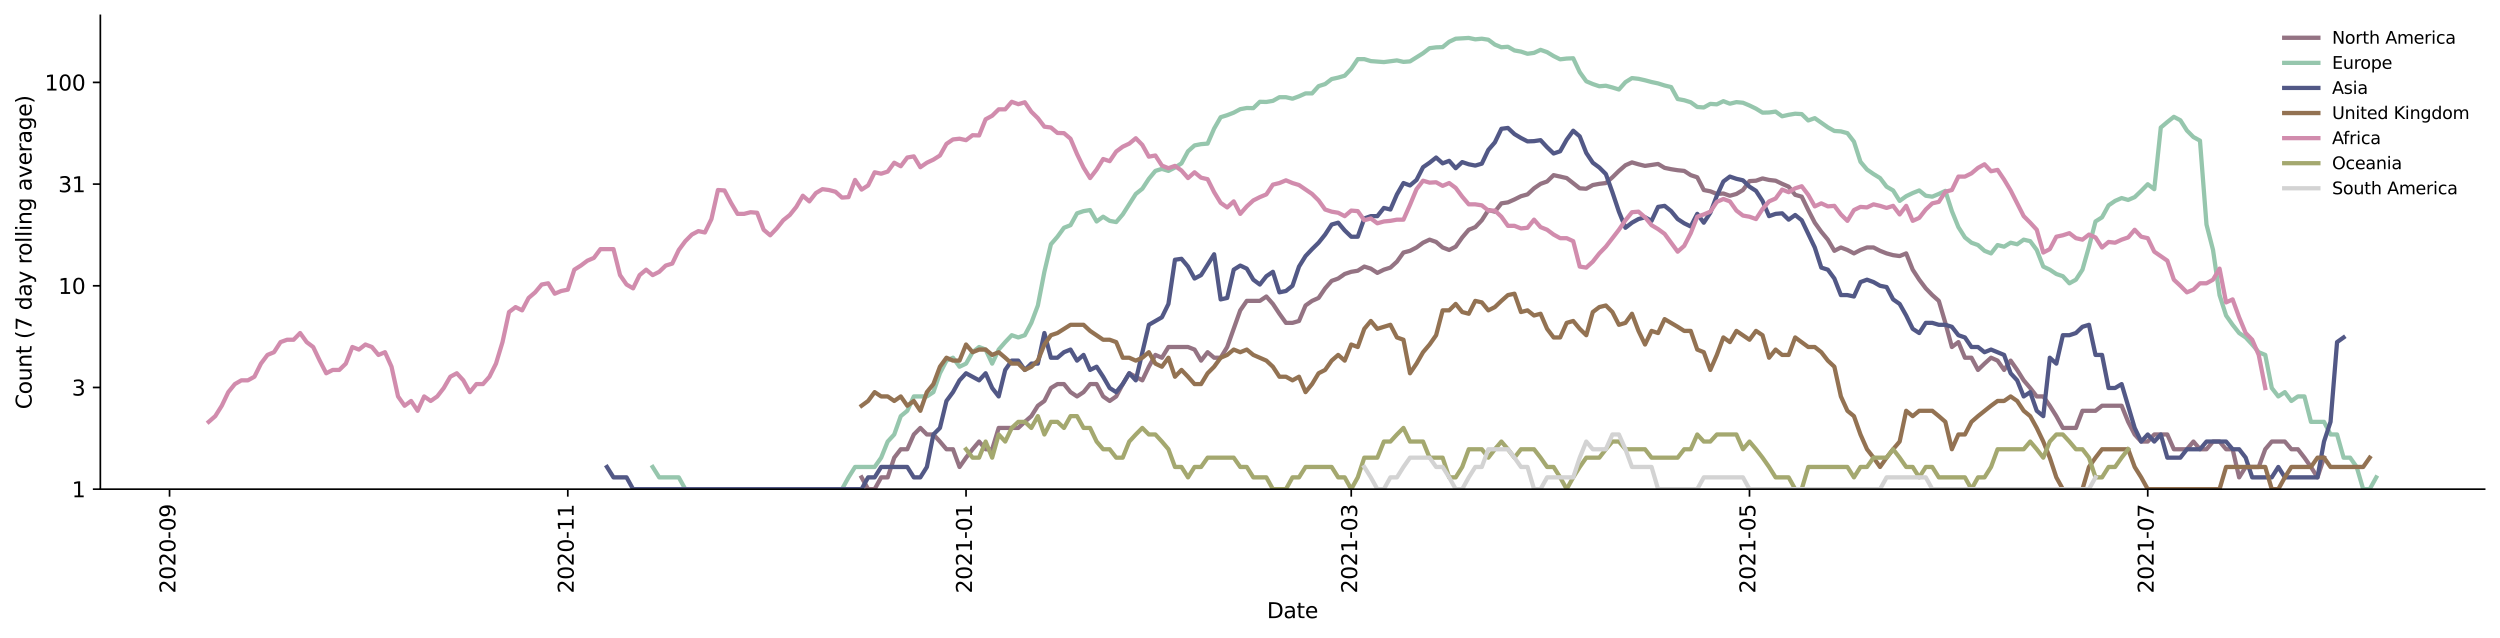 <?xml version="1.0" encoding="utf-8" standalone="no"?>
<!DOCTYPE svg PUBLIC "-//W3C//DTD SVG 1.1//EN"
  "http://www.w3.org/Graphics/SVG/1.1/DTD/svg11.dtd">
<svg height="298.621pt" version="1.1" viewBox="0 0 1170.166 298.621" width="1170.166pt" xmlns="http://www.w3.org/2000/svg" xmlns:xlink="http://www.w3.org/1999/xlink">
 <defs>
  <style type="text/css">*{stroke-linecap:butt;stroke-linejoin:round;}</style>
 </defs>
 <g id="figure_1">
  <g id="patch_1">
   <path d="M 0 298.621 
L 1170.166 298.621 
L 1170.166 0 
L 0 0 
z
" style="fill:#ffffff;"/>
  </g>
  <g id="axes_1">
   <g id="patch_2">
    <path d="M 46.966 228.96 
L 1162.966 228.96 
L 1162.966 7.2 
L 46.966 7.2 
z
" style="fill:#ffffff;"/>
   </g>
   <g id="matplotlib.axis_1">
    <g id="xtick_1">
     <g id="line2d_1">
      <defs>
       <path d="M 0 0 
L 0 3.5 
" id="mca62a1e61a" style="stroke:#000000;stroke-width:0.8;"/>
      </defs>
      <g>
       <use style="stroke:#000000;stroke-width:0.8;" x="79.358" xlink:href="#mca62a1e61a" y="228.96"/>
      </g>
     </g>
     <g id="text_1">
      <!-- 2020-09 -->
      <g transform="translate(82.117 277.743)rotate(-90)scale(0.1 -0.1)">
       <defs>
        <path d="M 1228 531 
L 3431 531 
L 3431 0 
L 469 0 
L 469 531 
Q 828 903 1448 1529 
Q 2069 2156 2228 2338 
Q 2531 2678 2651 2914 
Q 2772 3150 2772 3378 
Q 2772 3750 2511 3984 
Q 2250 4219 1831 4219 
Q 1534 4219 1204 4116 
Q 875 4013 500 3803 
L 500 4441 
Q 881 4594 1212 4672 
Q 1544 4750 1819 4750 
Q 2544 4750 2975 4387 
Q 3406 4025 3406 3419 
Q 3406 3131 3298 2873 
Q 3191 2616 2906 2266 
Q 2828 2175 2409 1742 
Q 1991 1309 1228 531 
z
" id="DejaVuSans-32" transform="scale(0.016)"/>
        <path d="M 2034 4250 
Q 1547 4250 1301 3770 
Q 1056 3291 1056 2328 
Q 1056 1369 1301 889 
Q 1547 409 2034 409 
Q 2525 409 2770 889 
Q 3016 1369 3016 2328 
Q 3016 3291 2770 3770 
Q 2525 4250 2034 4250 
z
M 2034 4750 
Q 2819 4750 3233 4129 
Q 3647 3509 3647 2328 
Q 3647 1150 3233 529 
Q 2819 -91 2034 -91 
Q 1250 -91 836 529 
Q 422 1150 422 2328 
Q 422 3509 836 4129 
Q 1250 4750 2034 4750 
z
" id="DejaVuSans-30" transform="scale(0.016)"/>
        <path d="M 313 2009 
L 1997 2009 
L 1997 1497 
L 313 1497 
L 313 2009 
z
" id="DejaVuSans-2d" transform="scale(0.016)"/>
        <path d="M 703 97 
L 703 672 
Q 941 559 1184 500 
Q 1428 441 1663 441 
Q 2288 441 2617 861 
Q 2947 1281 2994 2138 
Q 2813 1869 2534 1725 
Q 2256 1581 1919 1581 
Q 1219 1581 811 2004 
Q 403 2428 403 3163 
Q 403 3881 828 4315 
Q 1253 4750 1959 4750 
Q 2769 4750 3195 4129 
Q 3622 3509 3622 2328 
Q 3622 1225 3098 567 
Q 2575 -91 1691 -91 
Q 1453 -91 1209 -44 
Q 966 3 703 97 
z
M 1959 2075 
Q 2384 2075 2632 2365 
Q 2881 2656 2881 3163 
Q 2881 3666 2632 3958 
Q 2384 4250 1959 4250 
Q 1534 4250 1286 3958 
Q 1038 3666 1038 3163 
Q 1038 2656 1286 2365 
Q 1534 2075 1959 2075 
z
" id="DejaVuSans-39" transform="scale(0.016)"/>
       </defs>
       <use xlink:href="#DejaVuSans-32"/>
       <use x="63.623" xlink:href="#DejaVuSans-30"/>
       <use x="127.246" xlink:href="#DejaVuSans-32"/>
       <use x="190.869" xlink:href="#DejaVuSans-30"/>
       <use x="254.492" xlink:href="#DejaVuSans-2d"/>
       <use x="290.576" xlink:href="#DejaVuSans-30"/>
       <use x="354.199" xlink:href="#DejaVuSans-39"/>
      </g>
     </g>
    </g>
    <g id="xtick_2">
     <g id="line2d_2">
      <g>
       <use style="stroke:#000000;stroke-width:0.8;" x="265.765" xlink:href="#mca62a1e61a" y="228.96"/>
      </g>
     </g>
     <g id="text_2">
      <!-- 2020-11 -->
      <g transform="translate(268.525 277.743)rotate(-90)scale(0.1 -0.1)">
       <defs>
        <path d="M 794 531 
L 1825 531 
L 1825 4091 
L 703 3866 
L 703 4441 
L 1819 4666 
L 2450 4666 
L 2450 531 
L 3481 531 
L 3481 0 
L 794 0 
L 794 531 
z
" id="DejaVuSans-31" transform="scale(0.016)"/>
       </defs>
       <use xlink:href="#DejaVuSans-32"/>
       <use x="63.623" xlink:href="#DejaVuSans-30"/>
       <use x="127.246" xlink:href="#DejaVuSans-32"/>
       <use x="190.869" xlink:href="#DejaVuSans-30"/>
       <use x="254.492" xlink:href="#DejaVuSans-2d"/>
       <use x="290.576" xlink:href="#DejaVuSans-31"/>
       <use x="354.199" xlink:href="#DejaVuSans-31"/>
      </g>
     </g>
    </g>
    <g id="xtick_3">
     <g id="line2d_3">
      <g>
       <use style="stroke:#000000;stroke-width:0.8;" x="452.173" xlink:href="#mca62a1e61a" y="228.96"/>
      </g>
     </g>
     <g id="text_3">
      <!-- 2021-01 -->
      <g transform="translate(454.932 277.743)rotate(-90)scale(0.1 -0.1)">
       <use xlink:href="#DejaVuSans-32"/>
       <use x="63.623" xlink:href="#DejaVuSans-30"/>
       <use x="127.246" xlink:href="#DejaVuSans-32"/>
       <use x="190.869" xlink:href="#DejaVuSans-31"/>
       <use x="254.492" xlink:href="#DejaVuSans-2d"/>
       <use x="290.576" xlink:href="#DejaVuSans-30"/>
       <use x="354.199" xlink:href="#DejaVuSans-31"/>
      </g>
     </g>
    </g>
    <g id="xtick_4">
     <g id="line2d_4">
      <g>
       <use style="stroke:#000000;stroke-width:0.8;" x="632.468" xlink:href="#mca62a1e61a" y="228.96"/>
      </g>
     </g>
     <g id="text_4">
      <!-- 2021-03 -->
      <g transform="translate(635.228 277.743)rotate(-90)scale(0.1 -0.1)">
       <defs>
        <path d="M 2597 2516 
Q 3050 2419 3304 2112 
Q 3559 1806 3559 1356 
Q 3559 666 3084 287 
Q 2609 -91 1734 -91 
Q 1441 -91 1130 -33 
Q 819 25 488 141 
L 488 750 
Q 750 597 1062 519 
Q 1375 441 1716 441 
Q 2309 441 2620 675 
Q 2931 909 2931 1356 
Q 2931 1769 2642 2001 
Q 2353 2234 1838 2234 
L 1294 2234 
L 1294 2753 
L 1863 2753 
Q 2328 2753 2575 2939 
Q 2822 3125 2822 3475 
Q 2822 3834 2567 4026 
Q 2313 4219 1838 4219 
Q 1578 4219 1281 4162 
Q 984 4106 628 3988 
L 628 4550 
Q 988 4650 1302 4700 
Q 1616 4750 1894 4750 
Q 2613 4750 3031 4423 
Q 3450 4097 3450 3541 
Q 3450 3153 3228 2886 
Q 3006 2619 2597 2516 
z
" id="DejaVuSans-33" transform="scale(0.016)"/>
       </defs>
       <use xlink:href="#DejaVuSans-32"/>
       <use x="63.623" xlink:href="#DejaVuSans-30"/>
       <use x="127.246" xlink:href="#DejaVuSans-32"/>
       <use x="190.869" xlink:href="#DejaVuSans-31"/>
       <use x="254.492" xlink:href="#DejaVuSans-2d"/>
       <use x="290.576" xlink:href="#DejaVuSans-30"/>
       <use x="354.199" xlink:href="#DejaVuSans-33"/>
      </g>
     </g>
    </g>
    <g id="xtick_5">
     <g id="line2d_5">
      <g>
       <use style="stroke:#000000;stroke-width:0.8;" x="818.876" xlink:href="#mca62a1e61a" y="228.96"/>
      </g>
     </g>
     <g id="text_5">
      <!-- 2021-05 -->
      <g transform="translate(821.635 277.743)rotate(-90)scale(0.1 -0.1)">
       <defs>
        <path d="M 691 4666 
L 3169 4666 
L 3169 4134 
L 1269 4134 
L 1269 2991 
Q 1406 3038 1543 3061 
Q 1681 3084 1819 3084 
Q 2600 3084 3056 2656 
Q 3513 2228 3513 1497 
Q 3513 744 3044 326 
Q 2575 -91 1722 -91 
Q 1428 -91 1123 -41 
Q 819 9 494 109 
L 494 744 
Q 775 591 1075 516 
Q 1375 441 1709 441 
Q 2250 441 2565 725 
Q 2881 1009 2881 1497 
Q 2881 1984 2565 2268 
Q 2250 2553 1709 2553 
Q 1456 2553 1204 2497 
Q 953 2441 691 2322 
L 691 4666 
z
" id="DejaVuSans-35" transform="scale(0.016)"/>
       </defs>
       <use xlink:href="#DejaVuSans-32"/>
       <use x="63.623" xlink:href="#DejaVuSans-30"/>
       <use x="127.246" xlink:href="#DejaVuSans-32"/>
       <use x="190.869" xlink:href="#DejaVuSans-31"/>
       <use x="254.492" xlink:href="#DejaVuSans-2d"/>
       <use x="290.576" xlink:href="#DejaVuSans-30"/>
       <use x="354.199" xlink:href="#DejaVuSans-35"/>
      </g>
     </g>
    </g>
    <g id="xtick_6">
     <g id="line2d_6">
      <g>
       <use style="stroke:#000000;stroke-width:0.8;" x="1005.283" xlink:href="#mca62a1e61a" y="228.96"/>
      </g>
     </g>
     <g id="text_6">
      <!-- 2021-07 -->
      <g transform="translate(1008.043 277.743)rotate(-90)scale(0.1 -0.1)">
       <defs>
        <path d="M 525 4666 
L 3525 4666 
L 3525 4397 
L 1831 0 
L 1172 0 
L 2766 4134 
L 525 4134 
L 525 4666 
z
" id="DejaVuSans-37" transform="scale(0.016)"/>
       </defs>
       <use xlink:href="#DejaVuSans-32"/>
       <use x="63.623" xlink:href="#DejaVuSans-30"/>
       <use x="127.246" xlink:href="#DejaVuSans-32"/>
       <use x="190.869" xlink:href="#DejaVuSans-31"/>
       <use x="254.492" xlink:href="#DejaVuSans-2d"/>
       <use x="290.576" xlink:href="#DejaVuSans-30"/>
       <use x="354.199" xlink:href="#DejaVuSans-37"/>
      </g>
     </g>
    </g>
    <g id="text_7">
     <!-- Date -->
     <g transform="translate(593.015 289.341)scale(0.1 -0.1)">
      <defs>
       <path d="M 1259 4147 
L 1259 519 
L 2022 519 
Q 2988 519 3436 956 
Q 3884 1394 3884 2338 
Q 3884 3275 3436 3711 
Q 2988 4147 2022 4147 
L 1259 4147 
z
M 628 4666 
L 1925 4666 
Q 3281 4666 3915 4102 
Q 4550 3538 4550 2338 
Q 4550 1131 3912 565 
Q 3275 0 1925 0 
L 628 0 
L 628 4666 
z
" id="DejaVuSans-44" transform="scale(0.016)"/>
       <path d="M 2194 1759 
Q 1497 1759 1228 1600 
Q 959 1441 959 1056 
Q 959 750 1161 570 
Q 1363 391 1709 391 
Q 2188 391 2477 730 
Q 2766 1069 2766 1631 
L 2766 1759 
L 2194 1759 
z
M 3341 1997 
L 3341 0 
L 2766 0 
L 2766 531 
Q 2569 213 2275 61 
Q 1981 -91 1556 -91 
Q 1019 -91 701 211 
Q 384 513 384 1019 
Q 384 1609 779 1909 
Q 1175 2209 1959 2209 
L 2766 2209 
L 2766 2266 
Q 2766 2663 2505 2880 
Q 2244 3097 1772 3097 
Q 1472 3097 1187 3025 
Q 903 2953 641 2809 
L 641 3341 
Q 956 3463 1253 3523 
Q 1550 3584 1831 3584 
Q 2591 3584 2966 3190 
Q 3341 2797 3341 1997 
z
" id="DejaVuSans-61" transform="scale(0.016)"/>
       <path d="M 1172 4494 
L 1172 3500 
L 2356 3500 
L 2356 3053 
L 1172 3053 
L 1172 1153 
Q 1172 725 1289 603 
Q 1406 481 1766 481 
L 2356 481 
L 2356 0 
L 1766 0 
Q 1100 0 847 248 
Q 594 497 594 1153 
L 594 3053 
L 172 3053 
L 172 3500 
L 594 3500 
L 594 4494 
L 1172 4494 
z
" id="DejaVuSans-74" transform="scale(0.016)"/>
       <path d="M 3597 1894 
L 3597 1613 
L 953 1613 
Q 991 1019 1311 708 
Q 1631 397 2203 397 
Q 2534 397 2845 478 
Q 3156 559 3463 722 
L 3463 178 
Q 3153 47 2828 -22 
Q 2503 -91 2169 -91 
Q 1331 -91 842 396 
Q 353 884 353 1716 
Q 353 2575 817 3079 
Q 1281 3584 2069 3584 
Q 2775 3584 3186 3129 
Q 3597 2675 3597 1894 
z
M 3022 2063 
Q 3016 2534 2758 2815 
Q 2500 3097 2075 3097 
Q 1594 3097 1305 2825 
Q 1016 2553 972 2059 
L 3022 2063 
z
" id="DejaVuSans-65" transform="scale(0.016)"/>
      </defs>
      <use xlink:href="#DejaVuSans-44"/>
      <use x="77.002" xlink:href="#DejaVuSans-61"/>
      <use x="138.281" xlink:href="#DejaVuSans-74"/>
      <use x="177.49" xlink:href="#DejaVuSans-65"/>
     </g>
    </g>
   </g>
   <g id="matplotlib.axis_2">
    <g id="ytick_1">
     <g id="line2d_7">
      <defs>
       <path d="M 0 0 
L -3.5 0 
" id="m1c653660a6" style="stroke:#000000;stroke-width:0.8;"/>
      </defs>
      <g>
       <use style="stroke:#000000;stroke-width:0.8;" x="46.966" xlink:href="#m1c653660a6" y="228.96"/>
      </g>
     </g>
     <g id="text_8">
      <!-- 1 -->
      <g transform="translate(33.603 232.759)scale(0.1 -0.1)">
       <use xlink:href="#DejaVuSans-31"/>
      </g>
     </g>
    </g>
    <g id="ytick_2">
     <g id="line2d_8">
      <g>
       <use style="stroke:#000000;stroke-width:0.8;" x="46.966" xlink:href="#m1c653660a6" y="181.363"/>
      </g>
     </g>
     <g id="text_9">
      <!-- 3 -->
      <g transform="translate(33.603 185.162)scale(0.1 -0.1)">
       <use xlink:href="#DejaVuSans-33"/>
      </g>
     </g>
    </g>
    <g id="ytick_3">
     <g id="line2d_9">
      <g>
       <use style="stroke:#000000;stroke-width:0.8;" x="46.966" xlink:href="#m1c653660a6" y="133.765"/>
      </g>
     </g>
     <g id="text_10">
      <!-- 10 -->
      <g transform="translate(27.241 137.565)scale(0.1 -0.1)">
       <use xlink:href="#DejaVuSans-31"/>
       <use x="63.623" xlink:href="#DejaVuSans-30"/>
      </g>
     </g>
    </g>
    <g id="ytick_4">
     <g id="line2d_10">
      <g>
       <use style="stroke:#000000;stroke-width:0.8;" x="46.966" xlink:href="#m1c653660a6" y="86.168"/>
      </g>
     </g>
     <g id="text_11">
      <!-- 31 -->
      <g transform="translate(27.241 89.967)scale(0.1 -0.1)">
       <use xlink:href="#DejaVuSans-33"/>
       <use x="63.623" xlink:href="#DejaVuSans-31"/>
      </g>
     </g>
    </g>
    <g id="ytick_5">
     <g id="line2d_11">
      <g>
       <use style="stroke:#000000;stroke-width:0.8;" x="46.966" xlink:href="#m1c653660a6" y="38.571"/>
      </g>
     </g>
     <g id="text_12">
      <!-- 100 -->
      <g transform="translate(20.878 42.37)scale(0.1 -0.1)">
       <use xlink:href="#DejaVuSans-31"/>
       <use x="63.623" xlink:href="#DejaVuSans-30"/>
       <use x="127.246" xlink:href="#DejaVuSans-30"/>
      </g>
     </g>
    </g>
    <g id="text_13">
     <!-- Count (7 day rolling average) -->
     <g transform="translate(14.798 191.548)rotate(-90)scale(0.1 -0.1)">
      <defs>
       <path d="M 4122 4306 
L 4122 3641 
Q 3803 3938 3442 4084 
Q 3081 4231 2675 4231 
Q 1875 4231 1450 3742 
Q 1025 3253 1025 2328 
Q 1025 1406 1450 917 
Q 1875 428 2675 428 
Q 3081 428 3442 575 
Q 3803 722 4122 1019 
L 4122 359 
Q 3791 134 3420 21 
Q 3050 -91 2638 -91 
Q 1578 -91 968 557 
Q 359 1206 359 2328 
Q 359 3453 968 4101 
Q 1578 4750 2638 4750 
Q 3056 4750 3426 4639 
Q 3797 4528 4122 4306 
z
" id="DejaVuSans-43" transform="scale(0.016)"/>
       <path d="M 1959 3097 
Q 1497 3097 1228 2736 
Q 959 2375 959 1747 
Q 959 1119 1226 758 
Q 1494 397 1959 397 
Q 2419 397 2687 759 
Q 2956 1122 2956 1747 
Q 2956 2369 2687 2733 
Q 2419 3097 1959 3097 
z
M 1959 3584 
Q 2709 3584 3137 3096 
Q 3566 2609 3566 1747 
Q 3566 888 3137 398 
Q 2709 -91 1959 -91 
Q 1206 -91 779 398 
Q 353 888 353 1747 
Q 353 2609 779 3096 
Q 1206 3584 1959 3584 
z
" id="DejaVuSans-6f" transform="scale(0.016)"/>
       <path d="M 544 1381 
L 544 3500 
L 1119 3500 
L 1119 1403 
Q 1119 906 1312 657 
Q 1506 409 1894 409 
Q 2359 409 2629 706 
Q 2900 1003 2900 1516 
L 2900 3500 
L 3475 3500 
L 3475 0 
L 2900 0 
L 2900 538 
Q 2691 219 2414 64 
Q 2138 -91 1772 -91 
Q 1169 -91 856 284 
Q 544 659 544 1381 
z
M 1991 3584 
L 1991 3584 
z
" id="DejaVuSans-75" transform="scale(0.016)"/>
       <path d="M 3513 2113 
L 3513 0 
L 2938 0 
L 2938 2094 
Q 2938 2591 2744 2837 
Q 2550 3084 2163 3084 
Q 1697 3084 1428 2787 
Q 1159 2491 1159 1978 
L 1159 0 
L 581 0 
L 581 3500 
L 1159 3500 
L 1159 2956 
Q 1366 3272 1645 3428 
Q 1925 3584 2291 3584 
Q 2894 3584 3203 3211 
Q 3513 2838 3513 2113 
z
" id="DejaVuSans-6e" transform="scale(0.016)"/>
       <path id="DejaVuSans-20" transform="scale(0.016)"/>
       <path d="M 1984 4856 
Q 1566 4138 1362 3434 
Q 1159 2731 1159 2009 
Q 1159 1288 1364 580 
Q 1569 -128 1984 -844 
L 1484 -844 
Q 1016 -109 783 600 
Q 550 1309 550 2009 
Q 550 2706 781 3412 
Q 1013 4119 1484 4856 
L 1984 4856 
z
" id="DejaVuSans-28" transform="scale(0.016)"/>
       <path d="M 2906 2969 
L 2906 4863 
L 3481 4863 
L 3481 0 
L 2906 0 
L 2906 525 
Q 2725 213 2448 61 
Q 2172 -91 1784 -91 
Q 1150 -91 751 415 
Q 353 922 353 1747 
Q 353 2572 751 3078 
Q 1150 3584 1784 3584 
Q 2172 3584 2448 3432 
Q 2725 3281 2906 2969 
z
M 947 1747 
Q 947 1113 1208 752 
Q 1469 391 1925 391 
Q 2381 391 2643 752 
Q 2906 1113 2906 1747 
Q 2906 2381 2643 2742 
Q 2381 3103 1925 3103 
Q 1469 3103 1208 2742 
Q 947 2381 947 1747 
z
" id="DejaVuSans-64" transform="scale(0.016)"/>
       <path d="M 2059 -325 
Q 1816 -950 1584 -1140 
Q 1353 -1331 966 -1331 
L 506 -1331 
L 506 -850 
L 844 -850 
Q 1081 -850 1212 -737 
Q 1344 -625 1503 -206 
L 1606 56 
L 191 3500 
L 800 3500 
L 1894 763 
L 2988 3500 
L 3597 3500 
L 2059 -325 
z
" id="DejaVuSans-79" transform="scale(0.016)"/>
       <path d="M 2631 2963 
Q 2534 3019 2420 3045 
Q 2306 3072 2169 3072 
Q 1681 3072 1420 2755 
Q 1159 2438 1159 1844 
L 1159 0 
L 581 0 
L 581 3500 
L 1159 3500 
L 1159 2956 
Q 1341 3275 1631 3429 
Q 1922 3584 2338 3584 
Q 2397 3584 2469 3576 
Q 2541 3569 2628 3553 
L 2631 2963 
z
" id="DejaVuSans-72" transform="scale(0.016)"/>
       <path d="M 603 4863 
L 1178 4863 
L 1178 0 
L 603 0 
L 603 4863 
z
" id="DejaVuSans-6c" transform="scale(0.016)"/>
       <path d="M 603 3500 
L 1178 3500 
L 1178 0 
L 603 0 
L 603 3500 
z
M 603 4863 
L 1178 4863 
L 1178 4134 
L 603 4134 
L 603 4863 
z
" id="DejaVuSans-69" transform="scale(0.016)"/>
       <path d="M 2906 1791 
Q 2906 2416 2648 2759 
Q 2391 3103 1925 3103 
Q 1463 3103 1205 2759 
Q 947 2416 947 1791 
Q 947 1169 1205 825 
Q 1463 481 1925 481 
Q 2391 481 2648 825 
Q 2906 1169 2906 1791 
z
M 3481 434 
Q 3481 -459 3084 -895 
Q 2688 -1331 1869 -1331 
Q 1566 -1331 1297 -1286 
Q 1028 -1241 775 -1147 
L 775 -588 
Q 1028 -725 1275 -790 
Q 1522 -856 1778 -856 
Q 2344 -856 2625 -561 
Q 2906 -266 2906 331 
L 2906 616 
Q 2728 306 2450 153 
Q 2172 0 1784 0 
Q 1141 0 747 490 
Q 353 981 353 1791 
Q 353 2603 747 3093 
Q 1141 3584 1784 3584 
Q 2172 3584 2450 3431 
Q 2728 3278 2906 2969 
L 2906 3500 
L 3481 3500 
L 3481 434 
z
" id="DejaVuSans-67" transform="scale(0.016)"/>
       <path d="M 191 3500 
L 800 3500 
L 1894 563 
L 2988 3500 
L 3597 3500 
L 2284 0 
L 1503 0 
L 191 3500 
z
" id="DejaVuSans-76" transform="scale(0.016)"/>
       <path d="M 513 4856 
L 1013 4856 
Q 1481 4119 1714 3412 
Q 1947 2706 1947 2009 
Q 1947 1309 1714 600 
Q 1481 -109 1013 -844 
L 513 -844 
Q 928 -128 1133 580 
Q 1338 1288 1338 2009 
Q 1338 2731 1133 3434 
Q 928 4138 513 4856 
z
" id="DejaVuSans-29" transform="scale(0.016)"/>
      </defs>
      <use xlink:href="#DejaVuSans-43"/>
      <use x="69.824" xlink:href="#DejaVuSans-6f"/>
      <use x="131.006" xlink:href="#DejaVuSans-75"/>
      <use x="194.385" xlink:href="#DejaVuSans-6e"/>
      <use x="257.764" xlink:href="#DejaVuSans-74"/>
      <use x="296.973" xlink:href="#DejaVuSans-20"/>
      <use x="328.76" xlink:href="#DejaVuSans-28"/>
      <use x="367.773" xlink:href="#DejaVuSans-37"/>
      <use x="431.396" xlink:href="#DejaVuSans-20"/>
      <use x="463.184" xlink:href="#DejaVuSans-64"/>
      <use x="526.66" xlink:href="#DejaVuSans-61"/>
      <use x="587.939" xlink:href="#DejaVuSans-79"/>
      <use x="647.119" xlink:href="#DejaVuSans-20"/>
      <use x="678.906" xlink:href="#DejaVuSans-72"/>
      <use x="717.77" xlink:href="#DejaVuSans-6f"/>
      <use x="778.951" xlink:href="#DejaVuSans-6c"/>
      <use x="806.734" xlink:href="#DejaVuSans-6c"/>
      <use x="834.518" xlink:href="#DejaVuSans-69"/>
      <use x="862.301" xlink:href="#DejaVuSans-6e"/>
      <use x="925.68" xlink:href="#DejaVuSans-67"/>
      <use x="989.156" xlink:href="#DejaVuSans-20"/>
      <use x="1020.943" xlink:href="#DejaVuSans-61"/>
      <use x="1082.223" xlink:href="#DejaVuSans-76"/>
      <use x="1141.402" xlink:href="#DejaVuSans-65"/>
      <use x="1202.926" xlink:href="#DejaVuSans-72"/>
      <use x="1244.039" xlink:href="#DejaVuSans-61"/>
      <use x="1305.318" xlink:href="#DejaVuSans-67"/>
      <use x="1368.795" xlink:href="#DejaVuSans-65"/>
      <use x="1430.318" xlink:href="#DejaVuSans-29"/>
     </g>
    </g>
   </g>
   <g id="line2d_12">
    <path clip-path="url(#p7ebb07b696)" d="M 403.279 223.439 
L 406.335 228.96 
L 409.391 228.96 
L 412.446 223.439 
L 415.502 223.439 
L 418.558 214.214 
L 421.614 210.274 
L 424.67 210.274 
L 427.726 203.367 
L 430.782 200.304 
L 433.837 203.367 
L 436.893 203.367 
L 439.949 206.677 
L 443.005 210.274 
L 446.061 210.274 
L 449.117 218.57 
L 452.173 214.214 
L 455.228 210.274 
L 458.284 206.677 
L 461.34 210.274 
L 464.396 210.274 
L 467.452 200.304 
L 476.62 200.304 
L 479.675 197.451 
L 482.731 194.783 
L 485.787 189.914 
L 488.843 187.678 
L 491.899 181.617 
L 494.955 179.78 
L 498.011 179.78 
L 501.066 183.541 
L 504.122 185.558 
L 507.178 183.541 
L 510.234 179.78 
L 513.29 179.78 
L 516.346 185.558 
L 519.402 187.678 
L 522.457 185.558 
L 525.513 179.78 
L 528.569 174.711 
L 534.681 178.02 
L 537.737 171.647 
L 540.793 166.127 
L 543.848 167.439 
L 546.904 162.422 
L 556.072 162.422 
L 559.128 163.62 
L 562.184 168.795 
L 565.239 164.854 
L 568.295 167.439 
L 571.351 167.439 
L 574.407 162.422 
L 580.519 145.267 
L 583.575 140.833 
L 589.686 140.833 
L 592.742 138.783 
L 595.798 142.259 
L 598.854 146.857 
L 601.91 151.123 
L 604.966 151.123 
L 608.021 150.234 
L 611.077 142.991 
L 614.133 140.833 
L 617.189 139.455 
L 620.245 134.964 
L 623.301 131.468 
L 626.357 130.365 
L 629.413 128.245 
L 632.468 127.224 
L 635.524 126.723 
L 638.58 124.777 
L 641.636 125.738 
L 644.692 127.731 
L 647.748 126.228 
L 650.804 125.255 
L 653.859 122.467 
L 656.915 118.201 
L 659.971 117.398 
L 663.027 115.838 
L 666.083 113.602 
L 669.139 112.177 
L 672.195 113.241 
L 675.25 115.838 
L 678.306 117.002 
L 681.362 115.457 
L 684.418 111.139 
L 687.474 107.541 
L 690.53 106.307 
L 693.586 103.092 
L 696.641 98.316 
L 699.697 99.075 
L 702.753 95.181 
L 705.809 94.719 
L 708.865 93.363 
L 711.921 91.836 
L 714.977 90.988 
L 718.032 88.149 
L 721.088 86.048 
L 724.144 84.946 
L 727.2 81.973 
L 733.312 83.345 
L 739.423 88.149 
L 742.479 88.346 
L 745.535 86.611 
L 748.591 86.048 
L 751.647 85.678 
L 754.703 82.998 
L 757.759 79.996 
L 760.814 77.348 
L 763.87 76.012 
L 766.926 76.898 
L 769.982 77.651 
L 776.094 76.749 
L 779.15 78.573 
L 782.205 79.199 
L 785.261 79.675 
L 788.317 79.996 
L 791.373 81.973 
L 794.429 82.998 
L 797.485 88.941 
L 800.541 89.544 
L 803.597 90.778 
L 806.652 90.57 
L 809.708 91.622 
L 812.764 90.778 
L 815.82 88.941 
L 818.876 84.765 
L 821.932 84.585 
L 824.988 83.52 
L 828.043 84.227 
L 831.099 84.585 
L 834.155 86.048 
L 837.211 87.373 
L 840.267 91.198 
L 843.323 92.051 
L 846.379 98.316 
L 849.434 104.232 
L 852.49 108.492 
L 855.546 112.177 
L 858.602 117.398 
L 861.658 115.838 
L 864.714 117.002 
L 867.77 118.608 
L 870.825 117.002 
L 873.881 115.838 
L 876.937 115.838 
L 879.993 117.398 
L 883.049 118.608 
L 886.105 119.435 
L 889.161 119.855 
L 892.216 118.608 
L 895.272 126.228 
L 898.328 130.913 
L 901.384 134.964 
L 904.44 138.121 
L 907.496 140.833 
L 910.552 151.123 
L 913.607 162.422 
L 916.663 160.124 
L 919.719 167.439 
L 922.775 167.439 
L 925.831 173.151 
L 928.887 170.196 
L 931.943 167.439 
L 934.998 168.795 
L 938.054 173.151 
L 941.11 168.795 
L 944.166 173.151 
L 947.222 178.02 
L 950.278 181.617 
L 953.334 185.558 
L 956.39 185.558 
L 959.445 189.914 
L 962.501 194.783 
L 965.557 200.304 
L 971.669 200.304 
L 974.725 192.277 
L 980.836 192.277 
L 983.892 189.914 
L 993.06 189.914 
L 996.116 197.451 
L 999.172 203.367 
L 1002.227 206.677 
L 1005.283 206.677 
L 1008.339 203.367 
L 1014.451 203.367 
L 1017.507 210.274 
L 1023.618 210.274 
L 1026.674 206.677 
L 1029.73 210.274 
L 1032.786 210.274 
L 1035.842 206.677 
L 1038.898 206.677 
L 1041.954 210.274 
L 1045.009 210.274 
L 1048.065 223.439 
L 1051.121 218.57 
L 1057.233 218.57 
L 1060.289 210.274 
L 1063.345 206.677 
L 1069.456 206.677 
L 1072.512 210.274 
L 1075.568 210.274 
L 1078.624 214.214 
L 1081.68 218.57 
L 1084.736 223.439 
L 1087.791 214.214 
L 1087.791 214.214 
" style="fill:none;stroke:#947383;stroke-linecap:square;stroke-width:2;"/>
   </g>
   <g id="line2d_13">
    <path clip-path="url(#p7ebb07b696)" d="M 305.491 218.57 
L 308.547 223.439 
L 317.715 223.439 
L 320.771 228.96 
L 394.111 228.96 
L 397.167 223.439 
L 400.223 218.57 
L 409.391 218.57 
L 412.446 214.214 
L 415.502 206.677 
L 418.558 203.367 
L 421.614 194.783 
L 424.67 192.277 
L 427.726 185.558 
L 433.837 185.558 
L 436.893 183.541 
L 439.949 174.711 
L 443.005 168.795 
L 446.061 167.439 
L 449.117 171.647 
L 452.173 170.196 
L 455.228 164.854 
L 458.284 162.422 
L 461.34 163.62 
L 464.396 170.196 
L 467.452 163.62 
L 470.508 160.124 
L 473.564 156.901 
L 476.62 157.948 
L 479.675 156.901 
L 482.731 151.123 
L 485.787 142.991 
L 488.843 127.224 
L 491.899 114.334 
L 494.955 110.798 
L 498.011 106.612 
L 501.066 105.405 
L 504.122 99.847 
L 507.178 98.82 
L 510.234 98.316 
L 513.29 103.658 
L 516.346 101.438 
L 519.402 103.374 
L 522.457 103.944 
L 525.513 100.371 
L 531.625 90.778 
L 534.681 88.346 
L 537.737 83.696 
L 540.793 79.996 
L 543.848 79.042 
L 546.904 79.996 
L 549.96 78.418 
L 553.016 76.452 
L 556.072 70.803 
L 559.128 68.062 
L 562.184 67.464 
L 565.239 67.227 
L 568.295 60.185 
L 571.351 54.864 
L 574.407 53.911 
L 577.463 52.73 
L 580.519 51.099 
L 583.575 50.543 
L 586.63 50.622 
L 589.686 47.648 
L 592.742 47.722 
L 595.798 47.209 
L 598.854 45.498 
L 601.91 45.498 
L 604.966 46.203 
L 608.021 45.082 
L 611.077 43.722 
L 614.133 43.722 
L 617.189 40.32 
L 620.245 39.346 
L 623.301 37.006 
L 626.357 36.329 
L 629.413 35.444 
L 632.468 32.231 
L 635.524 27.678 
L 638.58 27.678 
L 641.636 28.596 
L 647.748 29.063 
L 653.859 28.273 
L 656.915 28.969 
L 659.971 28.736 
L 666.083 24.914 
L 669.139 22.563 
L 672.195 22.164 
L 675.25 22.045 
L 678.306 19.547 
L 681.362 18.119 
L 687.474 17.76 
L 690.53 18.408 
L 693.586 18.119 
L 696.641 18.589 
L 699.697 20.873 
L 702.753 22.124 
L 705.809 21.886 
L 708.865 23.619 
L 711.921 24.157 
L 714.977 25.169 
L 718.032 24.744 
L 721.088 23.332 
L 724.144 24.408 
L 727.2 26.251 
L 730.256 27.769 
L 733.312 27.407 
L 736.368 27.272 
L 739.423 33.78 
L 742.479 38.042 
L 745.535 39.346 
L 748.591 40.381 
L 751.647 40.135 
L 754.703 40.941 
L 757.759 41.89 
L 760.814 38.453 
L 763.87 36.553 
L 766.926 36.892 
L 769.982 37.579 
L 773.038 38.394 
L 776.094 39.046 
L 779.15 40.013 
L 782.205 40.753 
L 785.261 46.345 
L 788.317 46.919 
L 791.373 47.87 
L 794.429 50.072 
L 797.485 50.307 
L 800.541 48.616 
L 803.597 48.843 
L 806.652 47.355 
L 809.708 48.541 
L 812.764 47.796 
L 815.82 48.092 
L 818.876 49.376 
L 821.932 50.86 
L 824.988 52.73 
L 828.043 52.647 
L 831.099 52.234 
L 834.155 54.428 
L 837.211 53.74 
L 840.267 53.232 
L 843.323 53.401 
L 846.379 56.38 
L 849.434 55.304 
L 855.546 59.591 
L 858.602 61.295 
L 861.658 61.5 
L 864.714 62.331 
L 867.77 66.293 
L 870.825 75.721 
L 873.881 79.357 
L 876.937 81.47 
L 879.993 83.345 
L 883.049 87.373 
L 886.105 89.141 
L 889.161 94.035 
L 892.216 91.836 
L 895.272 90.363 
L 898.328 89.141 
L 901.384 91.622 
L 904.44 92.051 
L 907.496 90.778 
L 910.552 89.342 
L 913.607 98.82 
L 916.663 106.307 
L 919.719 111.139 
L 922.775 113.602 
L 925.831 114.705 
L 928.887 117.398 
L 931.943 118.608 
L 934.998 114.705 
L 938.054 115.457 
L 941.11 113.602 
L 944.166 114.334 
L 947.222 112.177 
L 950.278 112.883 
L 953.334 117.002 
L 956.39 124.777 
L 959.445 126.228 
L 962.501 128.245 
L 965.557 129.291 
L 968.613 132.601 
L 971.669 130.913 
L 974.725 126.228 
L 977.781 115.457 
L 980.836 103.658 
L 983.892 101.709 
L 986.948 96.12 
L 990.004 94.035 
L 993.06 92.702 
L 996.116 93.586 
L 999.172 92.267 
L 1002.227 89.342 
L 1005.283 86.235 
L 1008.339 88.543 
L 1011.395 59.689 
L 1014.451 57.114 
L 1017.507 54.689 
L 1020.563 56.289 
L 1023.618 61.091 
L 1026.674 64.155 
L 1029.73 65.833 
L 1032.786 105.109 
L 1035.842 117.002 
L 1038.898 138.121 
L 1041.954 147.676 
L 1045.009 152.032 
L 1048.065 155.88 
L 1051.121 157.948 
L 1054.177 161.257 
L 1057.233 164.854 
L 1060.289 166.127 
L 1063.345 181.617 
L 1066.4 185.558 
L 1069.456 183.541 
L 1072.512 187.678 
L 1075.568 185.558 
L 1078.624 185.558 
L 1081.68 197.451 
L 1087.791 197.451 
L 1090.847 203.367 
L 1093.903 203.367 
L 1096.959 214.214 
L 1100.015 214.214 
L 1103.071 218.57 
L 1106.127 228.96 
L 1109.182 228.96 
L 1112.238 223.439 
L 1112.238 223.439 
" style="fill:none;stroke:#96c6ad;stroke-linecap:square;stroke-width:2;"/>
   </g>
   <g id="line2d_14">
    <path clip-path="url(#p7ebb07b696)" d="M 284.1 218.57 
L 287.156 223.439 
L 293.268 223.439 
L 296.324 228.96 
L 403.279 228.96 
L 406.335 223.439 
L 409.391 223.439 
L 412.446 218.57 
L 424.67 218.57 
L 427.726 223.439 
L 430.782 223.439 
L 433.837 218.57 
L 436.893 203.367 
L 439.949 200.304 
L 443.005 187.678 
L 446.061 183.541 
L 449.117 178.02 
L 452.173 174.711 
L 458.284 178.02 
L 461.34 174.711 
L 464.396 181.617 
L 467.452 185.558 
L 470.508 173.151 
L 473.564 168.795 
L 476.62 168.795 
L 479.675 173.151 
L 482.731 170.196 
L 485.787 170.196 
L 488.843 155.88 
L 491.899 167.439 
L 494.955 167.439 
L 498.011 164.854 
L 501.066 163.62 
L 504.122 168.795 
L 507.178 166.127 
L 510.234 173.151 
L 513.29 171.647 
L 516.346 176.332 
L 519.402 181.617 
L 522.457 183.541 
L 525.513 179.78 
L 528.569 174.711 
L 531.625 178.02 
L 537.737 152.032 
L 543.848 148.511 
L 546.904 142.259 
L 549.96 121.578 
L 553.016 121.14 
L 556.072 124.777 
L 559.128 130.365 
L 562.184 128.765 
L 568.295 119.019 
L 571.351 140.138 
L 574.407 139.455 
L 577.463 126.228 
L 580.519 124.304 
L 583.575 125.738 
L 586.63 130.913 
L 589.686 133.179 
L 592.742 129.291 
L 595.798 127.224 
L 598.854 136.829 
L 601.91 136.198 
L 604.966 133.765 
L 608.021 124.777 
L 611.077 119.855 
L 614.133 116.61 
L 617.189 113.602 
L 620.245 109.794 
L 623.301 105.109 
L 626.357 104.232 
L 629.413 107.856 
L 632.468 110.798 
L 635.524 110.798 
L 638.58 102.256 
L 641.636 101.168 
L 644.692 101.168 
L 647.748 97.326 
L 650.804 98.066 
L 653.859 90.988 
L 656.915 85.678 
L 659.971 86.8 
L 663.027 84.227 
L 666.083 78.263 
L 669.139 76.158 
L 672.195 73.738 
L 675.25 76.452 
L 678.306 75.288 
L 681.362 78.729 
L 684.418 75.866 
L 687.474 76.898 
L 690.53 77.499 
L 693.586 76.6 
L 696.641 70.164 
L 699.697 66.641 
L 702.753 60.284 
L 705.809 59.887 
L 708.865 62.753 
L 711.921 64.596 
L 714.977 66.177 
L 718.032 66.062 
L 721.088 65.606 
L 724.144 68.915 
L 727.2 71.846 
L 730.256 70.803 
L 733.312 65.379 
L 736.368 61.193 
L 739.423 63.827 
L 742.479 71.583 
L 745.535 76.158 
L 748.591 78.418 
L 751.647 81.47 
L 754.703 89.952 
L 757.759 99.075 
L 760.814 106.612 
L 763.87 104.232 
L 766.926 102.533 
L 769.982 101.709 
L 773.038 103.374 
L 776.094 96.839 
L 779.15 96.359 
L 782.205 98.82 
L 785.261 102.533 
L 788.317 104.522 
L 791.373 106.004 
L 794.429 100.108 
L 797.485 104.232 
L 800.541 99.588 
L 803.597 91.622 
L 806.652 84.946 
L 809.708 82.653 
L 812.764 83.696 
L 815.82 84.405 
L 818.876 87.373 
L 821.932 89.342 
L 824.988 94.035 
L 828.043 101.168 
L 831.099 100.108 
L 834.155 99.847 
L 837.211 102.811 
L 840.267 100.635 
L 843.323 103.092 
L 849.434 115.838 
L 852.49 125.255 
L 855.546 126.228 
L 858.602 130.365 
L 861.658 138.121 
L 864.714 138.121 
L 867.77 138.783 
L 870.825 132.03 
L 873.881 130.913 
L 876.937 132.03 
L 879.993 133.765 
L 883.049 134.36 
L 886.105 140.138 
L 889.161 142.259 
L 892.216 147.676 
L 895.272 153.911 
L 898.328 155.88 
L 901.384 151.123 
L 904.44 151.123 
L 907.496 152.032 
L 910.552 152.032 
L 913.607 152.961 
L 916.663 156.901 
L 919.719 157.948 
L 922.775 162.422 
L 925.831 162.422 
L 928.887 164.854 
L 931.943 163.62 
L 938.054 166.127 
L 941.11 174.711 
L 944.166 178.02 
L 947.222 185.558 
L 950.278 183.541 
L 953.334 192.277 
L 956.39 194.783 
L 959.445 167.439 
L 962.501 170.196 
L 965.557 156.901 
L 968.613 156.901 
L 971.669 155.88 
L 974.725 152.961 
L 977.781 152.032 
L 980.836 166.127 
L 983.892 166.127 
L 986.948 181.617 
L 990.004 181.617 
L 993.06 179.78 
L 999.172 200.304 
L 1002.227 206.677 
L 1005.283 203.367 
L 1008.339 206.677 
L 1011.395 203.367 
L 1014.451 214.214 
L 1020.563 214.214 
L 1023.618 210.274 
L 1029.73 210.274 
L 1032.786 206.677 
L 1041.954 206.677 
L 1045.009 210.274 
L 1048.065 210.274 
L 1051.121 214.214 
L 1054.177 223.439 
L 1063.345 223.439 
L 1066.4 218.57 
L 1069.456 223.439 
L 1084.736 223.439 
L 1087.791 206.677 
L 1090.847 197.451 
L 1093.903 160.124 
L 1096.959 157.948 
L 1096.959 157.948 
" style="fill:none;stroke:#525886;stroke-linecap:square;stroke-width:2;"/>
   </g>
   <g id="line2d_15">
    <path clip-path="url(#p7ebb07b696)" d="M 403.279 189.914 
L 406.335 187.678 
L 409.391 183.541 
L 412.446 185.558 
L 415.502 185.558 
L 418.558 187.678 
L 421.614 185.558 
L 424.67 189.914 
L 427.726 187.678 
L 430.782 192.277 
L 433.837 183.541 
L 436.893 179.78 
L 439.949 171.647 
L 443.005 167.439 
L 446.061 168.795 
L 449.117 168.795 
L 452.173 161.257 
L 455.228 164.854 
L 458.284 163.62 
L 461.34 163.62 
L 464.396 166.127 
L 467.452 164.854 
L 470.508 167.439 
L 473.564 170.196 
L 476.62 170.196 
L 479.675 173.151 
L 482.731 171.647 
L 485.787 168.795 
L 488.843 161.257 
L 491.899 156.901 
L 494.955 155.88 
L 501.066 152.032 
L 507.178 152.032 
L 510.234 154.884 
L 516.346 159.022 
L 519.402 159.022 
L 522.457 160.124 
L 525.513 167.439 
L 528.569 167.439 
L 531.625 168.795 
L 534.681 167.439 
L 537.737 164.854 
L 540.793 170.196 
L 543.848 171.647 
L 546.904 167.439 
L 549.96 176.332 
L 553.016 173.151 
L 556.072 176.332 
L 559.128 179.78 
L 562.184 179.78 
L 565.239 174.711 
L 568.295 171.647 
L 571.351 167.439 
L 574.407 166.127 
L 577.463 163.62 
L 580.519 164.854 
L 583.575 163.62 
L 586.63 166.127 
L 592.742 168.795 
L 595.798 171.647 
L 598.854 176.332 
L 601.91 176.332 
L 604.966 178.02 
L 608.021 176.332 
L 611.077 183.541 
L 614.133 179.78 
L 617.189 174.711 
L 620.245 173.151 
L 623.301 168.795 
L 626.357 166.127 
L 629.413 168.795 
L 632.468 161.257 
L 635.524 162.422 
L 638.58 153.911 
L 641.636 150.234 
L 644.692 153.911 
L 650.804 152.032 
L 653.859 157.948 
L 656.915 159.022 
L 659.971 174.711 
L 663.027 170.196 
L 666.083 164.854 
L 669.139 161.257 
L 672.195 156.901 
L 675.25 145.267 
L 678.306 145.267 
L 681.362 142.259 
L 684.418 146.054 
L 687.474 146.857 
L 690.53 140.833 
L 693.586 141.54 
L 696.641 145.267 
L 699.697 143.736 
L 702.753 140.833 
L 705.809 138.121 
L 708.865 137.47 
L 711.921 146.054 
L 714.977 145.267 
L 718.032 147.676 
L 721.088 146.857 
L 724.144 153.911 
L 727.2 157.948 
L 730.256 157.948 
L 733.312 151.123 
L 736.368 150.234 
L 739.423 153.911 
L 742.479 156.901 
L 745.535 146.054 
L 748.591 143.736 
L 751.647 142.991 
L 754.703 146.054 
L 757.759 152.032 
L 760.814 151.123 
L 763.87 146.857 
L 766.926 154.884 
L 769.982 161.257 
L 773.038 154.884 
L 776.094 155.88 
L 779.15 149.364 
L 785.261 152.961 
L 788.317 154.884 
L 791.373 154.884 
L 794.429 163.62 
L 797.485 164.854 
L 800.541 173.151 
L 803.597 166.127 
L 806.652 157.948 
L 809.708 160.124 
L 812.764 154.884 
L 818.876 159.022 
L 821.932 154.884 
L 824.988 156.901 
L 828.043 167.439 
L 831.099 163.62 
L 834.155 166.127 
L 837.211 166.127 
L 840.267 157.948 
L 846.379 162.422 
L 849.434 162.422 
L 852.49 164.854 
L 855.546 168.795 
L 858.602 171.647 
L 861.658 185.558 
L 864.714 192.277 
L 867.77 194.783 
L 870.825 203.367 
L 873.881 210.274 
L 876.937 214.214 
L 879.993 218.57 
L 883.049 214.214 
L 886.105 210.274 
L 889.161 206.677 
L 892.216 192.277 
L 895.272 194.783 
L 898.328 192.277 
L 904.44 192.277 
L 907.496 194.783 
L 910.552 197.451 
L 913.607 210.274 
L 916.663 203.367 
L 919.719 203.367 
L 922.775 197.451 
L 925.831 194.783 
L 931.943 189.914 
L 934.998 187.678 
L 938.054 187.678 
L 941.11 185.558 
L 944.166 187.678 
L 947.222 192.277 
L 950.278 194.783 
L 953.334 200.304 
L 956.39 206.677 
L 959.445 214.214 
L 962.501 223.439 
L 965.557 228.96 
L 974.725 228.96 
L 977.781 218.57 
L 980.836 214.214 
L 983.892 210.274 
L 996.116 210.274 
L 999.172 218.57 
L 1002.227 223.439 
L 1005.283 228.96 
L 1038.898 228.96 
L 1041.954 218.57 
L 1060.289 218.57 
L 1063.345 228.96 
L 1066.4 228.96 
L 1069.456 223.439 
L 1072.512 218.57 
L 1081.68 218.57 
L 1084.736 214.214 
L 1087.791 214.214 
L 1090.847 218.57 
L 1106.127 218.57 
L 1109.182 214.214 
L 1109.182 214.214 
" style="fill:none;stroke:#937252;stroke-linecap:square;stroke-width:2;"/>
   </g>
   <g id="line2d_16">
    <path clip-path="url(#p7ebb07b696)" d="M 97.693 197.451 
L 100.749 194.783 
L 103.805 189.914 
L 106.86 183.541 
L 109.916 179.78 
L 112.972 178.02 
L 116.028 178.02 
L 119.084 176.332 
L 122.14 170.196 
L 125.196 166.127 
L 128.251 164.854 
L 131.307 160.124 
L 134.363 159.022 
L 137.419 159.022 
L 140.475 155.88 
L 143.531 160.124 
L 146.587 162.422 
L 149.643 168.795 
L 152.698 174.711 
L 155.754 173.151 
L 158.81 173.151 
L 161.866 170.196 
L 164.922 162.422 
L 167.978 163.62 
L 171.034 161.257 
L 174.089 162.422 
L 177.145 166.127 
L 180.201 164.854 
L 183.257 171.647 
L 186.313 185.558 
L 189.369 189.914 
L 192.425 187.678 
L 195.48 192.277 
L 198.536 185.558 
L 201.592 187.678 
L 204.648 185.558 
L 207.704 181.617 
L 210.76 176.332 
L 213.816 174.711 
L 216.871 178.02 
L 219.927 183.541 
L 222.983 179.78 
L 226.039 179.78 
L 229.095 176.332 
L 232.151 170.196 
L 235.207 160.124 
L 238.262 146.054 
L 241.318 143.736 
L 244.374 145.267 
L 247.43 139.455 
L 250.486 136.829 
L 253.542 133.179 
L 256.598 132.601 
L 259.653 137.47 
L 262.709 136.198 
L 265.765 135.576 
L 268.821 126.228 
L 271.877 124.304 
L 274.933 122.02 
L 277.989 120.707 
L 281.044 116.61 
L 287.156 116.61 
L 290.212 128.765 
L 293.268 133.179 
L 296.324 134.964 
L 299.38 128.765 
L 302.436 126.228 
L 305.491 128.765 
L 308.547 127.224 
L 311.603 124.304 
L 314.659 123.375 
L 317.715 117.002 
L 320.771 112.883 
L 323.827 109.794 
L 326.882 108.173 
L 329.938 108.814 
L 332.994 102.533 
L 336.05 88.941 
L 339.106 89.141 
L 342.162 94.949 
L 345.218 100.108 
L 348.273 100.108 
L 351.329 99.331 
L 354.385 99.588 
L 357.441 107.541 
L 360.497 110.126 
L 363.553 106.92 
L 366.609 103.092 
L 369.664 100.635 
L 372.72 96.839 
L 375.776 91.622 
L 378.832 94.262 
L 381.888 90.363 
L 384.944 88.543 
L 388 88.941 
L 391.055 89.747 
L 394.111 92.484 
L 397.167 92.267 
L 400.223 84.227 
L 403.279 88.741 
L 406.335 86.8 
L 409.391 80.644 
L 412.446 81.303 
L 415.502 80.319 
L 418.558 76.158 
L 421.614 77.803 
L 424.67 73.738 
L 427.726 73.189 
L 430.782 78.263 
L 433.837 76.158 
L 436.893 74.717 
L 439.949 72.781 
L 443.005 67.345 
L 446.061 65.266 
L 449.117 64.93 
L 452.173 65.606 
L 455.228 63.287 
L 458.284 63.394 
L 461.34 55.839 
L 464.396 54.169 
L 467.452 51.179 
L 470.508 51.179 
L 473.564 47.648 
L 476.62 48.767 
L 479.675 47.87 
L 482.731 52.316 
L 485.787 55.304 
L 488.843 59.298 
L 491.899 59.689 
L 494.955 62.227 
L 498.011 62.331 
L 501.066 64.93 
L 504.122 72.111 
L 507.178 78.418 
L 510.234 83.345 
L 513.29 79.357 
L 516.346 74.435 
L 519.402 75.431 
L 522.457 70.932 
L 525.513 68.669 
L 528.569 67.227 
L 531.625 64.707 
L 534.681 67.822 
L 537.737 73.325 
L 540.793 72.781 
L 543.848 77.499 
L 546.904 78.729 
L 549.96 77.651 
L 553.016 79.835 
L 556.072 83.345 
L 559.128 80.644 
L 562.184 83.171 
L 565.239 83.872 
L 568.295 89.952 
L 571.351 94.949 
L 574.407 97.082 
L 577.463 94.262 
L 580.519 100.108 
L 583.575 96.598 
L 586.63 93.81 
L 589.686 92.267 
L 592.742 90.988 
L 595.798 86.423 
L 598.854 85.678 
L 601.91 84.405 
L 604.966 85.678 
L 608.021 86.611 
L 614.133 90.778 
L 617.189 93.81 
L 620.245 98.066 
L 623.301 99.075 
L 626.357 99.588 
L 629.413 101.168 
L 632.468 98.567 
L 635.524 98.82 
L 638.58 103.092 
L 641.636 102.256 
L 644.692 104.522 
L 647.748 103.658 
L 650.804 103.374 
L 653.859 102.811 
L 656.915 102.811 
L 659.971 95.883 
L 663.027 88.543 
L 666.083 84.585 
L 669.139 85.494 
L 672.195 85.31 
L 675.25 86.99 
L 678.306 85.678 
L 681.362 87.954 
L 684.418 92.051 
L 687.474 95.648 
L 690.53 95.648 
L 693.586 96.12 
L 696.641 98.567 
L 699.697 98.567 
L 702.753 101.438 
L 705.809 105.704 
L 708.865 105.704 
L 711.921 106.92 
L 714.977 106.612 
L 718.032 102.811 
L 721.088 106.307 
L 724.144 107.541 
L 727.2 109.794 
L 730.256 111.482 
L 733.312 111.482 
L 736.368 112.883 
L 739.423 124.777 
L 742.479 125.255 
L 745.535 122.467 
L 748.591 118.608 
L 751.647 115.457 
L 757.759 107.541 
L 760.814 103.092 
L 763.87 99.331 
L 766.926 99.075 
L 769.982 101.709 
L 773.038 105.405 
L 776.094 107.229 
L 779.15 109.465 
L 785.261 117.797 
L 788.317 115.079 
L 791.373 109.138 
L 794.429 101.438 
L 797.485 100.371 
L 800.541 99.075 
L 803.597 94.49 
L 806.652 93.142 
L 809.708 94.262 
L 812.764 98.567 
L 815.82 100.901 
L 818.876 101.438 
L 821.932 102.533 
L 824.988 97.818 
L 828.043 94.262 
L 831.099 92.921 
L 834.155 88.741 
L 837.211 89.952 
L 840.267 88.149 
L 843.323 87.181 
L 846.379 91.198 
L 849.434 96.598 
L 852.49 95.181 
L 855.546 96.598 
L 858.602 96.359 
L 861.658 100.371 
L 864.714 103.374 
L 867.77 98.316 
L 870.825 96.839 
L 873.881 97.082 
L 876.937 95.648 
L 879.993 96.359 
L 883.049 97.326 
L 886.105 96.359 
L 889.161 100.371 
L 892.216 96.359 
L 895.272 103.374 
L 898.328 101.982 
L 901.384 98.066 
L 904.44 95.181 
L 907.496 94.49 
L 910.552 89.747 
L 913.607 88.941 
L 916.663 82.653 
L 919.719 82.653 
L 922.775 81.138 
L 925.831 78.573 
L 928.887 76.898 
L 931.943 80.157 
L 934.998 79.516 
L 938.054 84.049 
L 941.11 89.141 
L 947.222 101.168 
L 950.278 104.232 
L 953.334 107.541 
L 956.39 118.201 
L 959.445 116.61 
L 962.501 110.798 
L 965.557 110.126 
L 968.613 109.138 
L 971.669 111.482 
L 974.725 112.177 
L 977.781 109.794 
L 980.836 111.139 
L 983.892 115.838 
L 986.948 113.241 
L 990.004 113.602 
L 993.06 112.177 
L 996.116 111.139 
L 999.172 107.541 
L 1002.227 110.798 
L 1005.283 111.482 
L 1008.339 117.797 
L 1014.451 122.02 
L 1017.507 130.913 
L 1020.563 133.765 
L 1023.618 136.829 
L 1026.674 135.576 
L 1029.73 132.601 
L 1032.786 132.601 
L 1035.842 130.913 
L 1038.898 125.738 
L 1041.954 141.54 
L 1045.009 140.138 
L 1048.065 148.511 
L 1051.121 155.88 
L 1054.177 159.022 
L 1057.233 166.127 
L 1060.289 181.617 
L 1060.289 181.617 
" style="fill:none;stroke:#d18cad;stroke-linecap:square;stroke-width:2;"/>
   </g>
   <g id="line2d_17">
    <path clip-path="url(#p7ebb07b696)" d="M 452.173 210.274 
L 455.228 214.214 
L 458.284 214.214 
L 461.34 206.677 
L 464.396 214.214 
L 467.452 203.367 
L 470.508 206.677 
L 473.564 200.304 
L 476.62 197.451 
L 479.675 197.451 
L 482.731 200.304 
L 485.787 194.783 
L 488.843 203.367 
L 491.899 197.451 
L 494.955 197.451 
L 498.011 200.304 
L 501.066 194.783 
L 504.122 194.783 
L 507.178 200.304 
L 510.234 200.304 
L 513.29 206.677 
L 516.346 210.274 
L 519.402 210.274 
L 522.457 214.214 
L 525.513 214.214 
L 528.569 206.677 
L 531.625 203.367 
L 534.681 200.304 
L 537.737 203.367 
L 540.793 203.367 
L 543.848 206.677 
L 546.904 210.274 
L 549.96 218.57 
L 553.016 218.57 
L 556.072 223.439 
L 559.128 218.57 
L 562.184 218.57 
L 565.239 214.214 
L 577.463 214.214 
L 580.519 218.57 
L 583.575 218.57 
L 586.63 223.439 
L 592.742 223.439 
L 595.798 228.96 
L 601.91 228.96 
L 604.966 223.439 
L 608.021 223.439 
L 611.077 218.57 
L 623.301 218.57 
L 626.357 223.439 
L 629.413 223.439 
L 632.468 228.96 
L 635.524 223.439 
L 638.58 214.214 
L 644.692 214.214 
L 647.748 206.677 
L 650.804 206.677 
L 653.859 203.367 
L 656.915 200.304 
L 659.971 206.677 
L 666.083 206.677 
L 669.139 214.214 
L 675.25 214.214 
L 678.306 223.439 
L 681.362 223.439 
L 684.418 218.57 
L 687.474 210.274 
L 693.586 210.274 
L 696.641 214.214 
L 699.697 210.274 
L 702.753 206.677 
L 705.809 210.274 
L 708.865 214.214 
L 711.921 210.274 
L 718.032 210.274 
L 721.088 214.214 
L 724.144 218.57 
L 727.2 218.57 
L 730.256 223.439 
L 733.312 228.96 
L 736.368 223.439 
L 739.423 218.57 
L 742.479 214.214 
L 748.591 214.214 
L 751.647 210.274 
L 754.703 206.677 
L 757.759 206.677 
L 760.814 210.274 
L 769.982 210.274 
L 773.038 214.214 
L 785.261 214.214 
L 788.317 210.274 
L 791.373 210.274 
L 794.429 203.367 
L 797.485 206.677 
L 800.541 206.677 
L 803.597 203.367 
L 812.764 203.367 
L 815.82 210.274 
L 818.876 206.677 
L 821.932 210.274 
L 824.988 214.214 
L 828.043 218.57 
L 831.099 223.439 
L 837.211 223.439 
L 840.267 228.96 
L 843.323 228.96 
L 846.379 218.57 
L 864.714 218.57 
L 867.77 223.439 
L 870.825 218.57 
L 873.881 218.57 
L 876.937 214.214 
L 883.049 214.214 
L 886.105 210.274 
L 889.161 214.214 
L 892.216 218.57 
L 895.272 218.57 
L 898.328 223.439 
L 901.384 218.57 
L 904.44 218.57 
L 907.496 223.439 
L 919.719 223.439 
L 922.775 228.96 
L 925.831 223.439 
L 928.887 223.439 
L 931.943 218.57 
L 934.998 210.274 
L 947.222 210.274 
L 950.278 206.677 
L 953.334 210.274 
L 956.39 214.214 
L 959.445 206.677 
L 962.501 203.367 
L 965.557 203.367 
L 968.613 206.677 
L 971.669 210.274 
L 974.725 210.274 
L 977.781 214.214 
L 980.836 223.439 
L 983.892 223.439 
L 986.948 218.57 
L 990.004 218.57 
L 993.06 214.214 
L 996.116 210.274 
L 996.116 210.274 
" style="fill:none;stroke:#a4a86f;stroke-linecap:square;stroke-width:2;"/>
   </g>
   <g id="line2d_18">
    <path clip-path="url(#p7ebb07b696)" d="M 638.58 218.57 
L 641.636 223.439 
L 644.692 228.96 
L 647.748 228.96 
L 650.804 223.439 
L 653.859 223.439 
L 656.915 218.57 
L 659.971 214.214 
L 663.027 214.214 
L 666.083 214.214 
L 669.139 214.214 
L 672.195 218.57 
L 675.25 218.57 
L 678.306 223.439 
L 681.362 228.96 
L 684.418 228.96 
L 687.474 223.439 
L 690.53 218.57 
L 693.586 218.57 
L 696.641 210.274 
L 699.697 210.274 
L 702.753 210.274 
L 705.809 210.274 
L 708.865 214.214 
L 711.921 218.57 
L 714.977 218.57 
L 718.032 228.96 
L 721.088 228.96 
L 724.144 223.439 
L 727.2 223.439 
L 730.256 223.439 
L 733.312 223.439 
L 736.368 223.439 
L 739.423 214.214 
L 742.479 206.677 
L 745.535 210.274 
L 748.591 210.274 
L 751.647 210.274 
L 754.703 203.367 
L 757.759 203.367 
L 760.814 210.274 
L 763.87 218.57 
L 766.926 218.57 
L 769.982 218.57 
L 773.038 218.57 
L 776.094 228.96 
L 779.15 228.96 
L 782.205 228.96 
L 785.261 228.96 
L 788.317 228.96 
L 791.373 228.96 
L 794.429 228.96 
L 797.485 223.439 
L 800.541 223.439 
L 803.597 223.439 
L 806.652 223.439 
L 809.708 223.439 
L 812.764 223.439 
L 815.82 223.439 
L 818.876 228.96 
L 821.932 228.96 
L 824.988 228.96 
L 828.043 228.96 
L 831.099 228.96 
L 834.155 228.96 
L 837.211 228.96 
L 840.267 228.96 
L 843.323 228.96 
L 846.379 228.96 
L 849.434 228.96 
L 852.49 228.96 
L 855.546 228.96 
L 858.602 228.96 
L 861.658 228.96 
L 864.714 228.96 
L 867.77 228.96 
L 870.825 228.96 
L 873.881 228.96 
L 876.937 228.96 
L 879.993 228.96 
L 883.049 223.439 
L 886.105 223.439 
L 889.161 223.439 
L 892.216 223.439 
L 895.272 223.439 
L 898.328 223.439 
L 901.384 223.439 
L 904.44 228.96 
L 907.496 228.96 
L 910.552 228.96 
L 913.607 228.96 
L 916.663 228.96 
L 919.719 228.96 
L 922.775 228.96 
L 925.831 228.96 
L 928.887 228.96 
L 931.943 228.96 
L 934.998 228.96 
L 938.054 228.96 
L 941.11 228.96 
L 944.166 228.96 
L 947.222 228.96 
L 950.278 228.96 
L 953.334 228.96 
L 956.39 228.96 
L 959.445 228.96 
L 962.501 228.96 
L 965.557 228.96 
L 968.613 228.96 
L 971.669 228.96 
L 974.725 228.96 
L 977.781 228.96 
L 980.836 223.439 
" style="fill:none;stroke:#d3d3d3;stroke-linecap:square;stroke-width:2;"/>
   </g>
   <g id="patch_3">
    <path d="M 46.966 228.96 
L 46.966 7.2 
" style="fill:none;stroke:#000000;stroke-linecap:square;stroke-linejoin:miter;stroke-width:0.8;"/>
   </g>
   <g id="patch_4">
    <path d="M 46.966 228.96 
L 1162.966 228.96 
" style="fill:none;stroke:#000000;stroke-linecap:square;stroke-linejoin:miter;stroke-width:0.8;"/>
   </g>
   <g id="legend_1">
    <g id="line2d_19">
     <path d="M 1069.154 17.679 
L 1085.154 17.679 
" style="fill:none;stroke:#947383;stroke-linecap:square;stroke-width:2;"/>
    </g>
    <g id="line2d_20"/>
    <g id="text_14">
     <!-- North America -->
     <g transform="translate(1091.554 20.479)scale(0.08 -0.08)">
      <defs>
       <path d="M 628 4666 
L 1478 4666 
L 3547 763 
L 3547 4666 
L 4159 4666 
L 4159 0 
L 3309 0 
L 1241 3903 
L 1241 0 
L 628 0 
L 628 4666 
z
" id="DejaVuSans-4e" transform="scale(0.016)"/>
       <path d="M 3513 2113 
L 3513 0 
L 2938 0 
L 2938 2094 
Q 2938 2591 2744 2837 
Q 2550 3084 2163 3084 
Q 1697 3084 1428 2787 
Q 1159 2491 1159 1978 
L 1159 0 
L 581 0 
L 581 4863 
L 1159 4863 
L 1159 2956 
Q 1366 3272 1645 3428 
Q 1925 3584 2291 3584 
Q 2894 3584 3203 3211 
Q 3513 2838 3513 2113 
z
" id="DejaVuSans-68" transform="scale(0.016)"/>
       <path d="M 2188 4044 
L 1331 1722 
L 3047 1722 
L 2188 4044 
z
M 1831 4666 
L 2547 4666 
L 4325 0 
L 3669 0 
L 3244 1197 
L 1141 1197 
L 716 0 
L 50 0 
L 1831 4666 
z
" id="DejaVuSans-41" transform="scale(0.016)"/>
       <path d="M 3328 2828 
Q 3544 3216 3844 3400 
Q 4144 3584 4550 3584 
Q 5097 3584 5394 3201 
Q 5691 2819 5691 2113 
L 5691 0 
L 5113 0 
L 5113 2094 
Q 5113 2597 4934 2840 
Q 4756 3084 4391 3084 
Q 3944 3084 3684 2787 
Q 3425 2491 3425 1978 
L 3425 0 
L 2847 0 
L 2847 2094 
Q 2847 2600 2669 2842 
Q 2491 3084 2119 3084 
Q 1678 3084 1418 2786 
Q 1159 2488 1159 1978 
L 1159 0 
L 581 0 
L 581 3500 
L 1159 3500 
L 1159 2956 
Q 1356 3278 1631 3431 
Q 1906 3584 2284 3584 
Q 2666 3584 2933 3390 
Q 3200 3197 3328 2828 
z
" id="DejaVuSans-6d" transform="scale(0.016)"/>
       <path d="M 3122 3366 
L 3122 2828 
Q 2878 2963 2633 3030 
Q 2388 3097 2138 3097 
Q 1578 3097 1268 2742 
Q 959 2388 959 1747 
Q 959 1106 1268 751 
Q 1578 397 2138 397 
Q 2388 397 2633 464 
Q 2878 531 3122 666 
L 3122 134 
Q 2881 22 2623 -34 
Q 2366 -91 2075 -91 
Q 1284 -91 818 406 
Q 353 903 353 1747 
Q 353 2603 823 3093 
Q 1294 3584 2113 3584 
Q 2378 3584 2631 3529 
Q 2884 3475 3122 3366 
z
" id="DejaVuSans-63" transform="scale(0.016)"/>
      </defs>
      <use xlink:href="#DejaVuSans-4e"/>
      <use x="74.805" xlink:href="#DejaVuSans-6f"/>
      <use x="135.986" xlink:href="#DejaVuSans-72"/>
      <use x="177.1" xlink:href="#DejaVuSans-74"/>
      <use x="216.309" xlink:href="#DejaVuSans-68"/>
      <use x="279.688" xlink:href="#DejaVuSans-20"/>
      <use x="311.475" xlink:href="#DejaVuSans-41"/>
      <use x="379.883" xlink:href="#DejaVuSans-6d"/>
      <use x="477.295" xlink:href="#DejaVuSans-65"/>
      <use x="538.818" xlink:href="#DejaVuSans-72"/>
      <use x="579.932" xlink:href="#DejaVuSans-69"/>
      <use x="607.715" xlink:href="#DejaVuSans-63"/>
      <use x="662.695" xlink:href="#DejaVuSans-61"/>
     </g>
    </g>
    <g id="line2d_21">
     <path d="M 1069.154 29.421 
L 1085.154 29.421 
" style="fill:none;stroke:#96c6ad;stroke-linecap:square;stroke-width:2;"/>
    </g>
    <g id="line2d_22"/>
    <g id="text_15">
     <!-- Europe -->
     <g transform="translate(1091.554 32.221)scale(0.08 -0.08)">
      <defs>
       <path d="M 628 4666 
L 3578 4666 
L 3578 4134 
L 1259 4134 
L 1259 2753 
L 3481 2753 
L 3481 2222 
L 1259 2222 
L 1259 531 
L 3634 531 
L 3634 0 
L 628 0 
L 628 4666 
z
" id="DejaVuSans-45" transform="scale(0.016)"/>
       <path d="M 1159 525 
L 1159 -1331 
L 581 -1331 
L 581 3500 
L 1159 3500 
L 1159 2969 
Q 1341 3281 1617 3432 
Q 1894 3584 2278 3584 
Q 2916 3584 3314 3078 
Q 3713 2572 3713 1747 
Q 3713 922 3314 415 
Q 2916 -91 2278 -91 
Q 1894 -91 1617 61 
Q 1341 213 1159 525 
z
M 3116 1747 
Q 3116 2381 2855 2742 
Q 2594 3103 2138 3103 
Q 1681 3103 1420 2742 
Q 1159 2381 1159 1747 
Q 1159 1113 1420 752 
Q 1681 391 2138 391 
Q 2594 391 2855 752 
Q 3116 1113 3116 1747 
z
" id="DejaVuSans-70" transform="scale(0.016)"/>
      </defs>
      <use xlink:href="#DejaVuSans-45"/>
      <use x="63.184" xlink:href="#DejaVuSans-75"/>
      <use x="126.562" xlink:href="#DejaVuSans-72"/>
      <use x="165.426" xlink:href="#DejaVuSans-6f"/>
      <use x="226.607" xlink:href="#DejaVuSans-70"/>
      <use x="290.084" xlink:href="#DejaVuSans-65"/>
     </g>
    </g>
    <g id="line2d_23">
     <path d="M 1069.154 41.164 
L 1085.154 41.164 
" style="fill:none;stroke:#525886;stroke-linecap:square;stroke-width:2;"/>
    </g>
    <g id="line2d_24"/>
    <g id="text_16">
     <!-- Asia -->
     <g transform="translate(1091.554 43.964)scale(0.08 -0.08)">
      <defs>
       <path d="M 2834 3397 
L 2834 2853 
Q 2591 2978 2328 3040 
Q 2066 3103 1784 3103 
Q 1356 3103 1142 2972 
Q 928 2841 928 2578 
Q 928 2378 1081 2264 
Q 1234 2150 1697 2047 
L 1894 2003 
Q 2506 1872 2764 1633 
Q 3022 1394 3022 966 
Q 3022 478 2636 193 
Q 2250 -91 1575 -91 
Q 1294 -91 989 -36 
Q 684 19 347 128 
L 347 722 
Q 666 556 975 473 
Q 1284 391 1588 391 
Q 1994 391 2212 530 
Q 2431 669 2431 922 
Q 2431 1156 2273 1281 
Q 2116 1406 1581 1522 
L 1381 1569 
Q 847 1681 609 1914 
Q 372 2147 372 2553 
Q 372 3047 722 3315 
Q 1072 3584 1716 3584 
Q 2034 3584 2315 3537 
Q 2597 3491 2834 3397 
z
" id="DejaVuSans-73" transform="scale(0.016)"/>
      </defs>
      <use xlink:href="#DejaVuSans-41"/>
      <use x="68.408" xlink:href="#DejaVuSans-73"/>
      <use x="120.508" xlink:href="#DejaVuSans-69"/>
      <use x="148.291" xlink:href="#DejaVuSans-61"/>
     </g>
    </g>
    <g id="line2d_25">
     <path d="M 1069.154 52.906 
L 1085.154 52.906 
" style="fill:none;stroke:#937252;stroke-linecap:square;stroke-width:2;"/>
    </g>
    <g id="line2d_26"/>
    <g id="text_17">
     <!-- United Kingdom -->
     <g transform="translate(1091.554 55.706)scale(0.08 -0.08)">
      <defs>
       <path d="M 556 4666 
L 1191 4666 
L 1191 1831 
Q 1191 1081 1462 751 
Q 1734 422 2344 422 
Q 2950 422 3222 751 
Q 3494 1081 3494 1831 
L 3494 4666 
L 4128 4666 
L 4128 1753 
Q 4128 841 3676 375 
Q 3225 -91 2344 -91 
Q 1459 -91 1007 375 
Q 556 841 556 1753 
L 556 4666 
z
" id="DejaVuSans-55" transform="scale(0.016)"/>
       <path d="M 628 4666 
L 1259 4666 
L 1259 2694 
L 3353 4666 
L 4166 4666 
L 1850 2491 
L 4331 0 
L 3500 0 
L 1259 2247 
L 1259 0 
L 628 0 
L 628 4666 
z
" id="DejaVuSans-4b" transform="scale(0.016)"/>
      </defs>
      <use xlink:href="#DejaVuSans-55"/>
      <use x="73.193" xlink:href="#DejaVuSans-6e"/>
      <use x="136.572" xlink:href="#DejaVuSans-69"/>
      <use x="164.355" xlink:href="#DejaVuSans-74"/>
      <use x="203.564" xlink:href="#DejaVuSans-65"/>
      <use x="265.088" xlink:href="#DejaVuSans-64"/>
      <use x="328.564" xlink:href="#DejaVuSans-20"/>
      <use x="360.352" xlink:href="#DejaVuSans-4b"/>
      <use x="425.928" xlink:href="#DejaVuSans-69"/>
      <use x="453.711" xlink:href="#DejaVuSans-6e"/>
      <use x="517.09" xlink:href="#DejaVuSans-67"/>
      <use x="580.566" xlink:href="#DejaVuSans-64"/>
      <use x="644.043" xlink:href="#DejaVuSans-6f"/>
      <use x="705.225" xlink:href="#DejaVuSans-6d"/>
     </g>
    </g>
    <g id="line2d_27">
     <path d="M 1069.154 64.649 
L 1085.154 64.649 
" style="fill:none;stroke:#d18cad;stroke-linecap:square;stroke-width:2;"/>
    </g>
    <g id="line2d_28"/>
    <g id="text_18">
     <!-- Africa -->
     <g transform="translate(1091.554 67.449)scale(0.08 -0.08)">
      <defs>
       <path d="M 2375 4863 
L 2375 4384 
L 1825 4384 
Q 1516 4384 1395 4259 
Q 1275 4134 1275 3809 
L 1275 3500 
L 2222 3500 
L 2222 3053 
L 1275 3053 
L 1275 0 
L 697 0 
L 697 3053 
L 147 3053 
L 147 3500 
L 697 3500 
L 697 3744 
Q 697 4328 969 4595 
Q 1241 4863 1831 4863 
L 2375 4863 
z
" id="DejaVuSans-66" transform="scale(0.016)"/>
      </defs>
      <use xlink:href="#DejaVuSans-41"/>
      <use x="64.783" xlink:href="#DejaVuSans-66"/>
      <use x="99.988" xlink:href="#DejaVuSans-72"/>
      <use x="141.102" xlink:href="#DejaVuSans-69"/>
      <use x="168.885" xlink:href="#DejaVuSans-63"/>
      <use x="223.865" xlink:href="#DejaVuSans-61"/>
     </g>
    </g>
    <g id="line2d_29">
     <path d="M 1069.154 76.391 
L 1085.154 76.391 
" style="fill:none;stroke:#a4a86f;stroke-linecap:square;stroke-width:2;"/>
    </g>
    <g id="line2d_30"/>
    <g id="text_19">
     <!-- Oceania -->
     <g transform="translate(1091.554 79.191)scale(0.08 -0.08)">
      <defs>
       <path d="M 2522 4238 
Q 1834 4238 1429 3725 
Q 1025 3213 1025 2328 
Q 1025 1447 1429 934 
Q 1834 422 2522 422 
Q 3209 422 3611 934 
Q 4013 1447 4013 2328 
Q 4013 3213 3611 3725 
Q 3209 4238 2522 4238 
z
M 2522 4750 
Q 3503 4750 4090 4092 
Q 4678 3434 4678 2328 
Q 4678 1225 4090 567 
Q 3503 -91 2522 -91 
Q 1538 -91 948 565 
Q 359 1222 359 2328 
Q 359 3434 948 4092 
Q 1538 4750 2522 4750 
z
" id="DejaVuSans-4f" transform="scale(0.016)"/>
      </defs>
      <use xlink:href="#DejaVuSans-4f"/>
      <use x="78.711" xlink:href="#DejaVuSans-63"/>
      <use x="133.691" xlink:href="#DejaVuSans-65"/>
      <use x="195.215" xlink:href="#DejaVuSans-61"/>
      <use x="256.494" xlink:href="#DejaVuSans-6e"/>
      <use x="319.873" xlink:href="#DejaVuSans-69"/>
      <use x="347.656" xlink:href="#DejaVuSans-61"/>
     </g>
    </g>
    <g id="line2d_31">
     <path d="M 1069.154 88.134 
L 1085.154 88.134 
" style="fill:none;stroke:#d3d3d3;stroke-linecap:square;stroke-width:2;"/>
    </g>
    <g id="line2d_32"/>
    <g id="text_20">
     <!-- South America -->
     <g transform="translate(1091.554 90.934)scale(0.08 -0.08)">
      <defs>
       <path d="M 3425 4513 
L 3425 3897 
Q 3066 4069 2747 4153 
Q 2428 4238 2131 4238 
Q 1616 4238 1336 4038 
Q 1056 3838 1056 3469 
Q 1056 3159 1242 3001 
Q 1428 2844 1947 2747 
L 2328 2669 
Q 3034 2534 3370 2195 
Q 3706 1856 3706 1288 
Q 3706 609 3251 259 
Q 2797 -91 1919 -91 
Q 1588 -91 1214 -16 
Q 841 59 441 206 
L 441 856 
Q 825 641 1194 531 
Q 1563 422 1919 422 
Q 2459 422 2753 634 
Q 3047 847 3047 1241 
Q 3047 1584 2836 1778 
Q 2625 1972 2144 2069 
L 1759 2144 
Q 1053 2284 737 2584 
Q 422 2884 422 3419 
Q 422 4038 858 4394 
Q 1294 4750 2059 4750 
Q 2388 4750 2728 4690 
Q 3069 4631 3425 4513 
z
" id="DejaVuSans-53" transform="scale(0.016)"/>
      </defs>
      <use xlink:href="#DejaVuSans-53"/>
      <use x="63.477" xlink:href="#DejaVuSans-6f"/>
      <use x="124.658" xlink:href="#DejaVuSans-75"/>
      <use x="188.037" xlink:href="#DejaVuSans-74"/>
      <use x="227.246" xlink:href="#DejaVuSans-68"/>
      <use x="290.625" xlink:href="#DejaVuSans-20"/>
      <use x="322.412" xlink:href="#DejaVuSans-41"/>
      <use x="390.82" xlink:href="#DejaVuSans-6d"/>
      <use x="488.232" xlink:href="#DejaVuSans-65"/>
      <use x="549.756" xlink:href="#DejaVuSans-72"/>
      <use x="590.869" xlink:href="#DejaVuSans-69"/>
      <use x="618.652" xlink:href="#DejaVuSans-63"/>
      <use x="673.633" xlink:href="#DejaVuSans-61"/>
     </g>
    </g>
   </g>
  </g>
 </g>
 <defs>
  <clipPath id="p7ebb07b696">
   <rect height="221.76" width="1116" x="46.966" y="7.2"/>
  </clipPath>
 </defs>
</svg>
